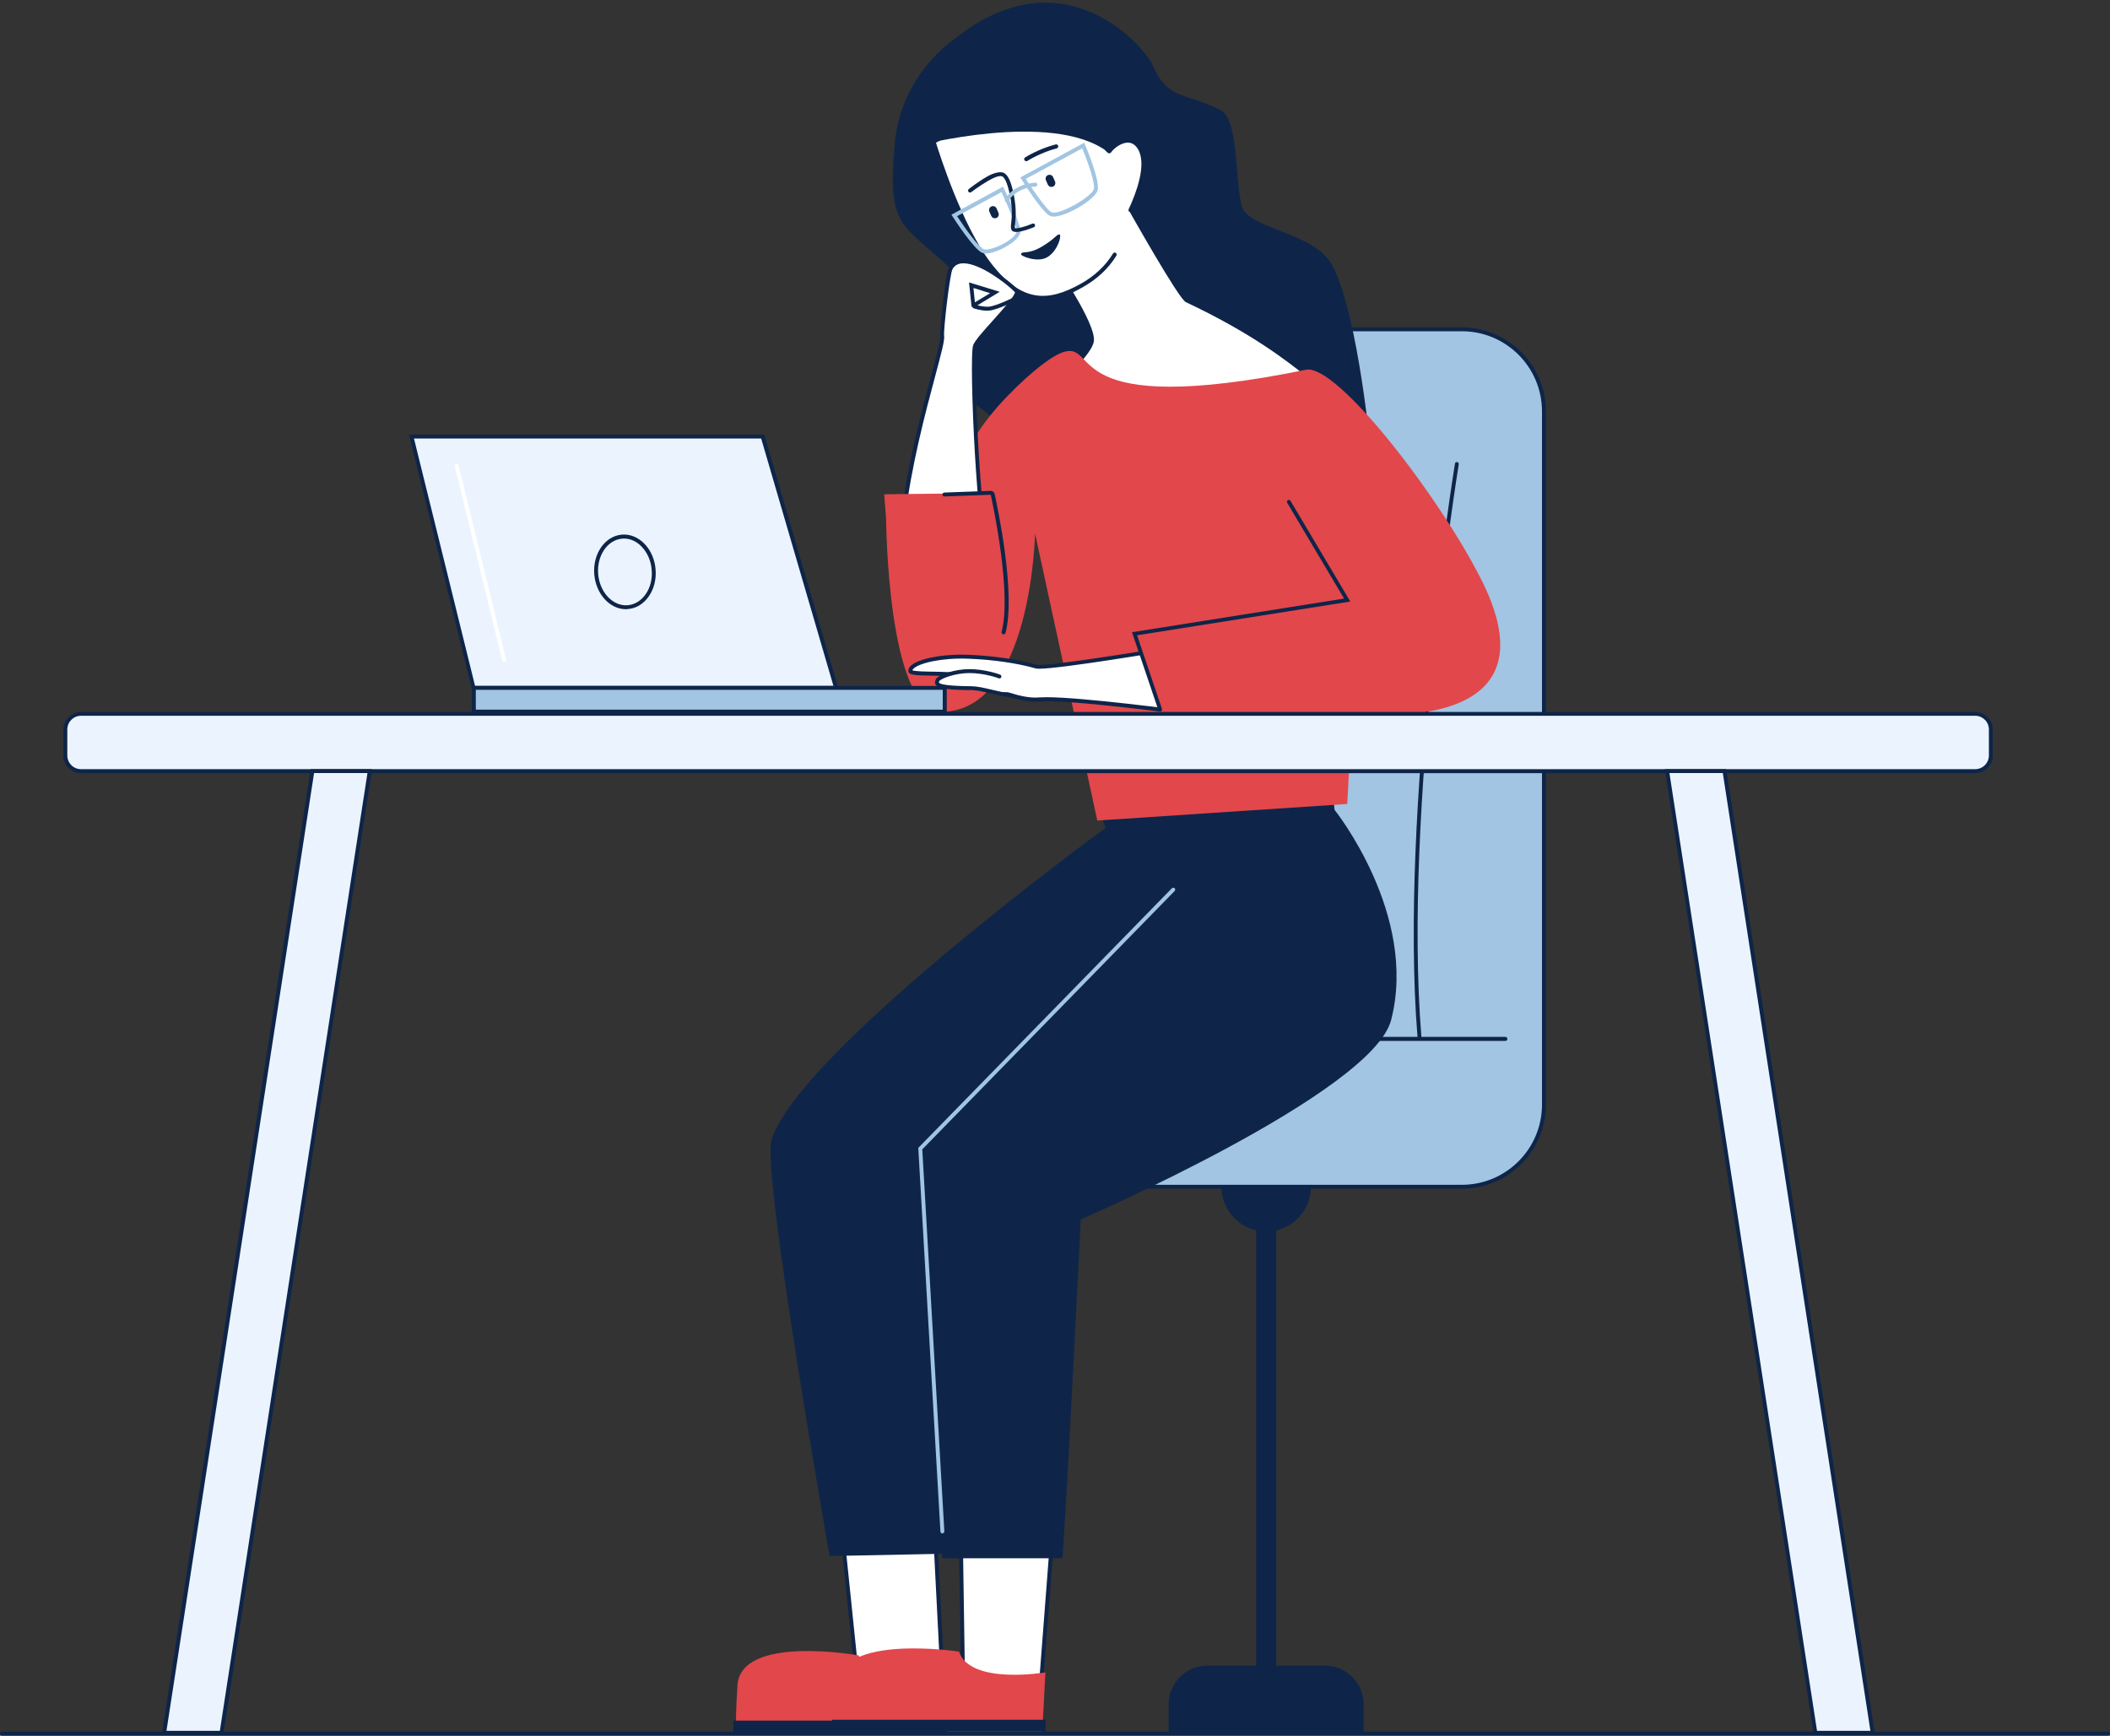 <?xml version="1.0" encoding="utf-8"?>
<!-- Generator: Adobe Illustrator 24.0.2, SVG Export Plug-In . SVG Version: 6.00 Build 0)  -->
<svg version="1.1" id="Слой_1" xmlns="http://www.w3.org/2000/svg" xmlns:xlink="http://www.w3.org/1999/xlink" x="0px" y="0px"
	 viewBox="0 0 2000 1645.3" enable-background="new 0 0 2000 1645.3" xml:space="preserve">
<rect x="0" y="0" width="2000" height="1645.3" fill="#333333" stroke="none"/>
<g>
	<path fill="#A1C5E2" d="M1065.9,1125h319.8c42.9,0,77.7-34.8,77.7-77.7V389.9c0-42.9-34.8-77.7-77.7-77.7h-253.8
		c-42.9,0-77.7,34.8-77.7,77.7v594.8l-66,62.5C988.2,1090.2,1023,1125,1065.9,1125z"/>
	<path fill="#0E2549" d="M1385.7,1126.8h-319.8c-43.9,0-79.6-35.7-79.6-79.6v-0.8l66-62.5v-594c0-43.9,35.7-79.6,79.6-79.6h253.8
		c43.9,0,79.6,35.7,79.6,79.6v657.3C1465.3,1091.1,1429.6,1126.8,1385.7,1126.8z M990,1048c0.4,41.5,34.3,75.1,75.9,75.1h319.8
		c41.8,0,75.9-34,75.9-75.9V389.9c0-41.8-34-75.9-75.9-75.9h-253.8c-41.8,0-75.9,34-75.9,75.9v595.6L990,1048z"/>
	<path fill="#0E2549" d="M1426.9,982.9h-79.6c-17.6-215.7,34.9-539.5,35.4-542.8c0.2-1-0.5-2-1.5-2.1c-1-0.2-2,0.5-2.1,1.5
		c-0.5,3.3-53,327.2-35.5,543.4h-43.7c-1,0-1.9,0.8-1.9,1.9s0.8,1.9,1.9,1.9h127c1,0,1.9-0.8,1.9-1.9S1427.9,982.9,1426.9,982.9z"/>
	<path fill="#0E2549" d="M904.8,36.9c0,0-51.1,33-56.8,99.9c-5.7,66.9,2.3,73.2,32.1,99.1c29.8,25.9,48.4,41,33.5,70.6
		c-14.9,29.6-6.5,45.4-3.3,59.7c3.2,14.3,39.9,30.2,43.5,47.7c13,63.1,27.5,89,27.5,89l318.6-69.4c0,0-11.8-132.1-36.4-180.8
		c-15.4-30.3-67.9-34-83.5-51.6c-10.7-12.1-3.5-86.4-22.6-96.4c-35-18.2-49.4-8.5-65.1-43.3C1083.8,42.8,1007.1-45.1,904.8,36.9z"/>
	<polygon fill="#FFFFFF" points="797.7,1447.2 813.1,1597.4 893.3,1590.3 885.8,1443.6 	"/>
	<path fill="#0E2549" d="M811.5,1599.4l-15.8-154l91.9-3.8l7.7,150.3L811.5,1599.4z M799.7,1449l15.1,146.4l76.6-6.8l-7.3-143.1
		L799.7,1449z"/>
	<polygon fill="#FFFFFF" points="910.8,1460 912.9,1596.1 987.3,1589.5 997.9,1451.8 	"/>
	<path fill="#0E2549" d="M911.1,1598.1l-2.2-139.8l91-8.6L989,1591.2L911.1,1598.1z M912.7,1461.7l2,132.3l70.8-6.3l10.3-133.9
		L912.7,1461.7z"/>
	<path fill="#0E2549" d="M1098.8,922.9l-245.6,202l40.1,352.2h113.8c0,0,4.2-55.5,17.3-321.2c0,0,276.4-119.8,294.2-189
		c25.8-100.2-53.6-199.2-53.6-199.2l-5-45.9l-236.9-10.6l24.8,73.6c0,0-290.4,211.5-316.6,295.7c-9.5,30.5,55.1,394.5,55.1,394.5
		l111.6-2.2c0,0-30-309.4-25.6-318.8c34.5-74.5,257.3-183,257.3-183L1098.8,922.9z"/>
	<path fill="#FFFFFF" d="M1061.6,180.7c0,0,56.4,100.8,63.2,104c99,46.6,123.4,84.4,133.6,81.4c10.2-3-157.8,65-157.8,65l-94.4,8.8
		l-23.1-60.9c0,0,48-38.1,51.8-55.1c3.8-17-48.5-90-48.5-90L1061.6,180.7z"/>
	<path fill="#0E2549" d="M1004.9,441.8l-24.1-63.5l1.1-0.8c0.5-0.4,47.5-37.8,51.1-54c3-13.3-33.8-68.4-48.2-88.5l-1.1-1.5
		l78.4-55.4l1,1.8c21.5,38.4,57.4,100.3,62.4,103.2c62.4,29.4,95.7,55.6,113.6,69.7c9.5,7.5,15.8,12.4,18.6,11.6
		c2-0.6,2.6,0.7,2.7,1.1c0.6,1.7-0.8,2.3-2.7,3.2c-1.2,0.5-2.9,1.3-5,2.2c-4.1,1.7-10.1,4.3-17.9,7.5c-13.1,5.4-31.4,12.9-54.4,22.3
		c-39.2,16-78.9,32-79.3,32.2l-0.3,0.1L1004.9,441.8z M985.3,379.5l22.1,58.4l92.7-8.6c37.9-15.3,129.6-52.5,152.5-62.4
		c-3.8-1.9-8.7-5.7-15.7-11.2c-17.8-14-50.8-40.1-112.9-69.3c-6.8-3.2-51.6-82.6-63-103l-72,50.8c8.8,12.4,51.4,73.5,47.7,90
		C1033.1,340.4,992.6,373.6,985.3,379.5z"/>
	<path fill="#FFFFFF" d="M1071.4,199.3c6.9-14.8,17.7-42.8,9-58.3c-8.7-15.5-25-3.2-28.8,2.5c-2.5,3.7-45.3-74.4-45.3-74.4
		L885,134.6c0,0,22.5,75.9,52.3,115.3c29.9,39.5,55.9,38.6,87.4,21.3c15.6-8.6,25.5-19.2,32-29.7L1071.4,199.3z"/>
	<path fill="#0E2549" d="M988.4,284.4c-2.9,0-5.6-0.3-8.4-0.8c-15.2-2.7-29.7-13.4-44.3-32.7c-29.7-39.2-52.4-115.1-52.6-115.9
		l-0.4-1.4l124.3-67.1l0.9,1.6c14.1,25.7,37.3,66.5,43.2,72.9c3.4-4,11-9.8,18.6-9.5c3.5,0.1,8.6,1.7,12.4,8.5
		c9.1,16.1-1.7,44.5-8.9,60c-0.4,0.9-1.5,1.3-2.5,0.9c-0.9-0.4-1.3-1.5-0.9-2.5c6.9-14.8,17.3-41.9,9.1-56.6
		c-2.4-4.2-5.5-6.4-9.3-6.6c-6.9-0.3-14.2,5.9-16.4,9.2c-0.4,0.6-1.1,1-1.9,0.9c-1.6-0.1-3.8-0.2-25.7-38.3
		c-8.8-15.3-17.3-30.7-20-35.6l-118.4,63.9c3.3,10.7,24.5,77.6,51.5,113.3c30,39.6,55.7,36.9,85,20.8c13.5-7.4,24-17.2,31.3-29.1
		c0.5-0.9,1.7-1.1,2.6-0.6c0.9,0.5,1.1,1.7,0.6,2.6c-7.6,12.4-18.6,22.6-32.7,30.4C1011.2,280.7,999.4,284.4,988.4,284.4z"/>
	<path fill="#0E2549" d="M868.5,138.3c0,0,128.3-33.7,180.9,5.3c0,0,4.8-7.1,9.9-9.6c6.5-3.3,9.9-2.5,9.9-2.5l-59.9-82.9
		L868.5,138.3z"/>
	<path fill="#E2474B" d="M1237.9,350.5c29.4-6,127,120.8,166.5,199.6c80.8,161.2-142.4,123.9-142.4,123.9l30.2-192.2L1277,762.1
		l-236.9,15.7l-59-272c0,0-3.3,168.9-88.9,168.9c-51.4,0-52.3-183.7-52.3-183.7l55.7-8.7c0,0,6.9-52.5,58.7-106.2
		c24.5-25.3,44.6-40.2,55.1-42.8C1041.2,325.4,1006.4,397.6,1237.9,350.5z"/>
	<path fill="#FFFFFF" d="M924.1,327.8c-4.3,10.1,4.2,220.1,20,222c15.8,2-5.3,139.9-67.5,69.8c-62.1-70.1,19-284.9,16.4-300.8
		c-0.8-5.2,5.2-59.7,8.2-64.8c11.7-19.5,52.3,11.5,62.1,21.6C968.3,280.7,928.6,317.1,924.1,327.8z"/>
	<path fill="#0E2549" d="M909.2,641.4c-10.5,0-21.9-6.9-34-20.5c-48.8-55-10.7-197.2,7.6-265.5c5-18.5,8.9-33.1,8.4-36.3
		c-0.7-4.6,4.9-60.2,8.4-66c2.5-4.1,6.2-6.5,11.2-7.1c17.7-2.1,46.1,20.4,53.9,28.3c3.7,3.8-3.1,12.1-20.7,31.7
		c-8.1,9-16.4,18.2-18.2,22.4l0,0c-1.7,4-1.2,49.8,2,102.8c3.7,61.4,9.3,104.3,15,114.8c0.9,1.7,1.5,1.9,1.6,1.9
		c3.1,0.4,5.1,3.6,6,9.5c3,18.5-5.8,69.8-30.7,81.6C916.3,640.6,912.8,641.4,909.2,641.4z M913.3,249.6c-0.7,0-1.4,0-2,0.1
		c-3.8,0.4-6.5,2.2-8.4,5.3c-2.6,4.4-8.8,58.3-8,63.5c0.6,3.8-2.3,15-8.4,37.8c-18.1,67.7-55.9,208.5-8.4,262.1
		c15,16.9,28.5,22.7,40.1,17.2c21.6-10.2,31.8-57.7,28.6-77.6c-0.7-4.2-1.9-6.2-2.8-6.4c-1.6-0.2-2.9-1.3-4.2-3.5
		c-8.7-15-13.8-86.2-15.6-116.1c-2.8-46.1-4.1-99.3-1.7-105l0,0c2-4.8,10.2-13.8,18.8-23.4c7.9-8.8,21.1-23.5,20.7-26.7
		C953.6,268.4,928.9,249.6,913.3,249.6z M924.1,327.8L924.1,327.8L924.1,327.8z"/>
	<path fill="#E2474B" d="M838.1,468.6c0,0,98-1.9,99.3,0.7c7.1,14.7,22.4,104.4,22.4,104.4s-26.1,86.3-45,89.7
		c-49.4,8.8-67.6-79-67.6-79L838.1,468.6z"/>
	<path fill="#E2474B" d="M813.9,1569.2c0,0-111.8-20.2-114.9,28.5c-3.1,48.7,0,45.6,0,45.6h194.9l3.8-58.8
		C897.7,1584.6,824.4,1601,813.9,1569.2z"/>
	<path fill="#E2474B" d="M909,1565.6c0,0-112.9-17.4-116,31.3c-3.1,48.7,0,45.6,0,45.6h194.9l3-57.2
		C990.9,1585.3,919.6,1597.4,909,1565.6z"/>
	<path fill="#0E2549" d="M1998.1,1645.3H1.9c-1,0-1.9-0.8-1.9-1.9c0-1,0.8-1.9,1.9-1.9h1996.3c1,0,1.9,0.8,1.9,1.9
		C2000,1644.5,1999.2,1645.3,1998.1,1645.3z"/>
	<path fill="#0E2549" d="M943,206.9c-1.4,0-2.8-0.8-3.4-2.2l-1.8-4.1c-0.8-1.9,0-4.1,1.9-4.9c1.9-0.8,4.1,0,4.9,1.9l1.8,4.1
		c0.8,1.9,0,4.1-1.9,4.9C944,206.8,943.5,206.9,943,206.9z"/>
	<path fill="#0E2549" d="M996.6,177.2c-1.4,0-2.8-0.8-3.4-2.2l-1.8-4.1c-0.8-1.9,0-4.1,1.9-4.9c1.9-0.8,4.1,0,4.9,1.9l1.8,4.1
		c0.8,1.9,0,4.1-1.9,4.9C997.7,177.1,997.1,177.2,996.6,177.2z"/>
	<path fill="#FFFFFF" d="M971.6,147.2c0,0,15.3,0,30.6-4.8L971.6,147.2z"/>
	<path fill="#0E2549" d="M971.6,149.3c-0.9,0.5-1.1,1.7-0.5,2.6c0.6,0.9,1.8,1.2,2.6,0.7c0.1-0.1,12.9-8.1,28-12
		c1-0.3,1.6-1.3,1.3-2.3c-0.3-1-1.3-1.7-2.3-1.4C984.9,140.9,972.1,148.9,971.6,149.3z"/>
	<path fill="#0E2549" d="M967.8,241.1c-0.2,1.6,15.4,8.1,24.7,2.8c10.4-5.9,14.5-22.3,11.4-21.7c-3.3,0.7-3.9,4.3-17.1,12
		C973.6,241.8,968.3,237.3,967.8,241.1z"/>
	<rect x="788.7" y="1630.2" fill="#0E2549" width="202.5" height="11.2"/>
	<rect x="695.2" y="1631" fill="#0E2549" width="202.5" height="11.2"/>
	<path fill="#A1C5E2" d="M893.3,1453.6c-1,0-1.8-0.8-1.9-1.8l-21-363.7l0.6-0.6l239.8-245.5c0.7-0.7,1.9-0.7,2.6,0
		c0.7,0.7,0.7,1.9,0,2.6l-239.2,244.9l20.9,362c0.1,1-0.7,1.9-1.7,2C893.4,1453.6,893.3,1453.6,893.3,1453.6z"/>
	<path fill="#A1C5E2" d="M934.4,240.3c-1.2,0-2.2-0.1-3.1-0.5c-7.6-2.7-26.3-31.3-28.4-34.6l-1.1-1.7l49-26.6l0.8,1.8
		c2.8,5.9,16.7,35.4,15.6,41.5c-1,5.5-8.5,10.6-12.9,13.2C948.2,237,940,240.3,934.4,240.3z M907.2,204.9
		c7.8,12,20.8,29.8,25.4,31.4c3.2,1.1,12.2-1.6,20-6.1c6.4-3.7,10.6-7.8,11.1-10.6c0.6-3.5-7.8-23.4-14.4-37.5L907.2,204.9z"/>
	<path fill="#0E2549" d="M963.3,219.9c-1.7,0-3.1-0.4-3.9-1.2c-1.6-1.7-1.3-4-0.9-7.5c0.5-4.6,1.4-12.4-1-25.1
		c-2.9-15-6.2-18.8-8.1-19.1c-2.6-0.4-6.2,0.6-13.1,4.6c-8.2,4.8-15.7,10.5-15.8,10.6c-0.9,0.6-2,0.3-2.6-0.5
		c-0.6-0.9-0.3-2,0.5-2.6c0.1-0.1,8.8-6.9,17-11.6c6.6-3.8,12.4-4.9,15.4-3.9c4.6,1.6,7.8,8.8,10.3,21.9c2.5,13.3,1.6,21.4,1.1,26.2
		c-0.3,2.2-0.5,4.2,0,4.6c1.3,0.7,9-1.2,16.4-4.3c0.9-0.4,2,0.1,2.4,1c0.4,0.9-0.1,2-1,2.4C975.3,217.2,968.1,219.9,963.3,219.9z"/>
	<path fill="#A1C5E2" d="M1028.5,137.2l-0.8-1.9l-60.6,32.9l1.1,1.7c0.6,1,1.8,2.8,3.2,5c-13.8,4.2-18.6,13.5-18.8,14
		c-0.4,0.9-0.1,2,0.8,2.5c0.3,0.1,0.5,0.2,0.8,0.2c0.7,0,1.3-0.4,1.7-1c0.2-0.4,4.6-8.9,17.6-12.4c6.8,10.2,17.5,25.3,22.4,26.7
		c0.8,0.2,1.8,0.4,2.8,0.4c12.3,0,38.5-15.9,41.5-24.3C1043.3,172.4,1030,140.7,1028.5,137.2z M1036.7,179.6
		c-2.6,7.1-31.5,24.1-39.8,21.7c-3-0.9-11.8-12.6-19.5-24c1.3-0.2,2.7-0.4,4.2-0.5c1-0.1,1.8-1,1.7-2c-0.1-1-1-1.8-2-1.7
		c-2.2,0.2-4.3,0.5-6.2,0.9c-1-1.5-1.9-3-2.8-4.4l53.5-29C1031.3,153.7,1038.5,174.5,1036.7,179.6z"/>
	<path fill="#FFFFFF" d="M974.7,642.7l-62.2-6.6l-20.2,5.3l-2.9,7.5c0,0,33.2-2,52.9,4c19.6,6,34.5,4.1,34.5,4.1l1.1-4.5
		L974.7,642.7z"/>
	<path fill="#FFFFFF" d="M985,663c27.6-2.4,145.9,13.6,145.9,13.6l-10-63.9c0,0-129.1,22-138.8,19.2c-18.3-5.3-42.6-8.5-64.3-9.3
		c-28.7-1.1-55.4,5.7-55,13.5c0.2,4.2,38.8,0.9,48.7,4.8C939.5,652.1,965.3,664.7,985,663z"/>
	<path fill="#0E2549" d="M1133.2,678.8l-2.5-0.3c-1.2-0.2-118.4-15.9-145.5-13.6c-17,1.5-38.4-7.4-61-16.8
		c-4.4-1.8-8.8-3.6-13.3-5.4c-4.5-1.8-16.2-2-26.5-2.2c-17.2-0.3-23.2-0.6-23.4-4.3c-0.1-1.7,0.6-3.3,2.1-4.9
		c6.8-6.9,30.8-11.6,54.8-10.6c23.2,0.9,47.4,4.4,64.7,9.4c6.9,2,86.3-10.4,138-19.2l1.9-0.3L1133.2,678.8z M992,660.9
		c33.4,0,120.5,11.4,136.7,13.5l-9.3-59.6c-18.4,3.1-113.6,19.1-134.4,19.1c-1.6,0-2.7-0.1-3.4-0.3c-17-4.9-40.9-8.4-63.8-9.2
		c-25.3-1-46.7,4.2-52,9.5c-0.5,0.5-0.9,1.1-1,1.5c2.5,1,12.3,1.2,19.7,1.3c11.2,0.2,22.7,0.4,27.8,2.4c4.5,1.8,8.9,3.6,13.3,5.5
		c22.2,9.2,43.2,17.9,59.3,16.5l0.2,1.9l-0.2-1.9C986.8,661,989.2,660.9,992,660.9z"/>
	<path fill="#FFFFFF" d="M968.5,646.3l-64.4-9.5l3,1c0,0-61.2,10.1,28.9,17.6c20.7,1.7,37.4-0.2,36.3,1.9l-0.6-1.2L968.5,646.3z"/>
	<path fill="#0E2549" d="M959.8,661.4c-0.1,0-0.2,0-0.3,0c-7.6-1.1-14.5-2.7-20.5-4.1c-6.9-1.6-12.9-3-17.9-3.1
		c-24.1-0.3-32.1-1.5-34.3-5.3c-0.6-1-1-2.7,0.2-5c2.5-4.6,18.6-9.6,31.4-9.6c15.5-0.1,29.1,5,29.6,5.2c1,0.4,1.4,1.4,1.1,2.4
		c-0.4,1-1.4,1.4-2.4,1.1c-0.1-0.1-13.5-5.1-28.3-5c-12.9,0.1-26.8,5.2-28.1,7.7c-0.2,0.4-0.5,1-0.3,1.3c1.8,3.1,22.4,3.4,31.1,3.5
		c5.3,0.1,11.5,1.5,18.6,3.2c6,1.4,12.7,3,20.2,4c1,0.1,1.7,1.1,1.6,2.1C961.5,660.7,960.7,661.4,959.8,661.4z"/>
	<path fill="#E2474B" d="M1295.7,561.3l-222.7,32.3l28.1,83c0,0,152.5,4.4,185.2,0c60.8-8.2,125.8-61.8,125.8-61.8L1295.7,561.3z"/>
	<path fill="#EBF4FE" d="M1875.1,731H73.9c-6.6,0-12-5.4-12-12v-30.4c0-6.6,5.4-12,12-12h1801.1c6.6,0,12,5.4,12,12V719
		C1887.1,725.6,1881.7,731,1875.1,731z"/>
	<path fill="#0E2549" d="M1872.2,732.9H76.8c-9.2,0-16.7-7.5-16.7-16.7v-24.6c0-9.2,7.5-16.7,16.7-16.7h1795.4
		c9.2,0,16.7,7.5,16.7,16.7v24.6C1888.9,725.3,1881.4,732.9,1872.2,732.9z M76.8,678.5c-7.2,0-13,5.8-13,13v24.6c0,7.2,5.8,13,13,13
		h1795.4c7.2,0,13-5.8,13-13v-24.6c0-7.2-5.8-13-13-13H76.8z"/>
	<polygon fill="#EBF4FE" points="210,1642.6 155.6,1642.6 296,731 350.4,731 	"/>
	<path fill="#0E2549" d="M211.6,1644.4h-58.2l0.3-2.1l140.7-913.2h58.2l-0.3,2.1L211.6,1644.4z M157.8,1640.7h50.6l139.9-907.9
		h-50.6L157.8,1640.7z"/>
	<polygon fill="#EBF4FE" points="1720.7,1642.6 1775.1,1642.6 1634.7,731 1580.3,731 	"/>
	<path fill="#0E2549" d="M1777.3,1644.4h-58.2l-0.2-1.6l-140.8-913.7h58.2l0.2,1.6L1777.3,1644.4z M1722.3,1640.7h50.6l-139.9-907.9
		h-50.6L1722.3,1640.7z"/>
	<polygon fill="#EBF4FE" points="390,413.8 448.9,652.1 792.5,652.1 723,413.8 	"/>
	<path fill="#0E2549" d="M795,653.9H447.4l-0.3-1.4L387.7,412h336.7L795,653.9z M450.3,650.2h339.7l-68.5-234.5H392.4L450.3,650.2z"
		/>
	<rect x="449.2" y="652.1" fill="#A1C5E2" width="446.4" height="22.5"/>
	<path fill="#0E2549" d="M897.4,676.4H447.3v-26.2h450.1V676.4z M451,672.7h442.6v-18.8H451V672.7z"/>
	<path fill="#0E2549" d="M593.3,577.5c-15.2,0-28.4-14.3-30-32.9c-1.7-19.4,10-36.4,26-37.8c7.8-0.7,15.5,2.4,21.6,8.7
		c6,6.2,9.7,14.7,10.5,24.1v0c0.8,9.4-1.4,18.4-6.3,25.5c-4.9,7.2-11.9,11.6-19.8,12.2C594.7,577.5,594,577.5,593.3,577.5z
		 M591.5,510.5c-0.6,0-1.2,0-1.8,0.1c-14,1.2-24.2,16.3-22.7,33.7c1.5,17.4,14.1,30.6,28.1,29.4c6.7-0.6,12.8-4.4,17-10.6
		c4.4-6.4,6.4-14.6,5.6-23.1v0c-0.7-8.5-4.1-16.2-9.5-21.8C603.5,513.2,597.5,510.5,591.5,510.5z"/>
	<path fill="#FFFFFF" d="M477.9,627.5c-0.8,0-1.6-0.6-1.8-1.4l-45-184.1c-0.2-1,0.4-2,1.4-2.2c1-0.2,2,0.4,2.2,1.4l45,184.1
		c0.2,1-0.4,2-1.4,2.2C478.2,627.5,478,627.5,477.9,627.5z"/>
	<path fill="#FFFFFF" d="M922.5,289.6l-2-19.2l22.5,6.9L923.6,289c-0.7,0.4-0.6,1.4,0.2,1.7c2.8,0.9,8.5,2.4,13.6,2
		c7.2-0.5,24.3-9,24.3-9L922.5,289.6z"/>
	<path fill="#0E2549" d="M935.7,294.5c-5.2,0-10.3-1.5-12.4-2.1c-0.7-0.2-1.2-0.6-1.5-1.2c-0.6-0.3-1-0.8-1-1.5l-2.3-22l29.1,8.9
		l-21.1,12.8c2.7,0.7,6.9,1.6,10.8,1.3c6.8-0.5,23.4-8.7,23.6-8.8c0.9-0.5,2-0.1,2.5,0.8c0.5,0.9,0.1,2-0.8,2.5
		c-0.7,0.4-17.5,8.6-25,9.2C936.9,294.5,936.3,294.5,935.7,294.5z M922.7,273l1.4,13.6l14.4-8.7L922.7,273z"/>
	<path fill="#0E2549" d="M951.2,601.3c-0.2,0-0.3,0-0.5-0.1c-1-0.3-1.6-1.3-1.3-2.3c9.7-36.5-8.2-120.4-10.3-129.8
		c0-0.1-0.1-0.1-0.1-0.1l-43.8,1.6c-1,0-1.9-0.8-1.9-1.8c0-1,0.8-1.9,1.8-1.9l43.8-1.6c1.8-0.1,3.5,1.2,3.9,3
		c3.4,15.6,20,95,10.3,131.6C952.7,600.8,952,601.3,951.2,601.3z"/>
	<path fill="#0E2549" d="M1099.8,674.5c-0.8,0-1.5-0.5-1.8-1.3l-25-73.9l201-31.9l-53.9-90.8c-0.5-0.9-0.2-2,0.6-2.5
		c0.9-0.5,2-0.2,2.5,0.6l56.7,95.5l-202.1,32l23.6,69.8c0.3,1-0.2,2-1.2,2.4C1100.2,674.5,1100,674.5,1099.8,674.5z"/>
	<path fill="#0E2549" d="M1255.8,1578.9h-46.1v-412.6c18.8-4.3,32.9-21.1,32.9-41.3h-84.8c0,20.1,14.1,37,32.9,41.3v412.6h-46.1
		c-20.4,0-36.9,16.5-36.9,36.9v26.9h184.8v-26.9C1292.6,1595.4,1276.1,1578.9,1255.8,1578.9z"/>
</g>
</svg>
